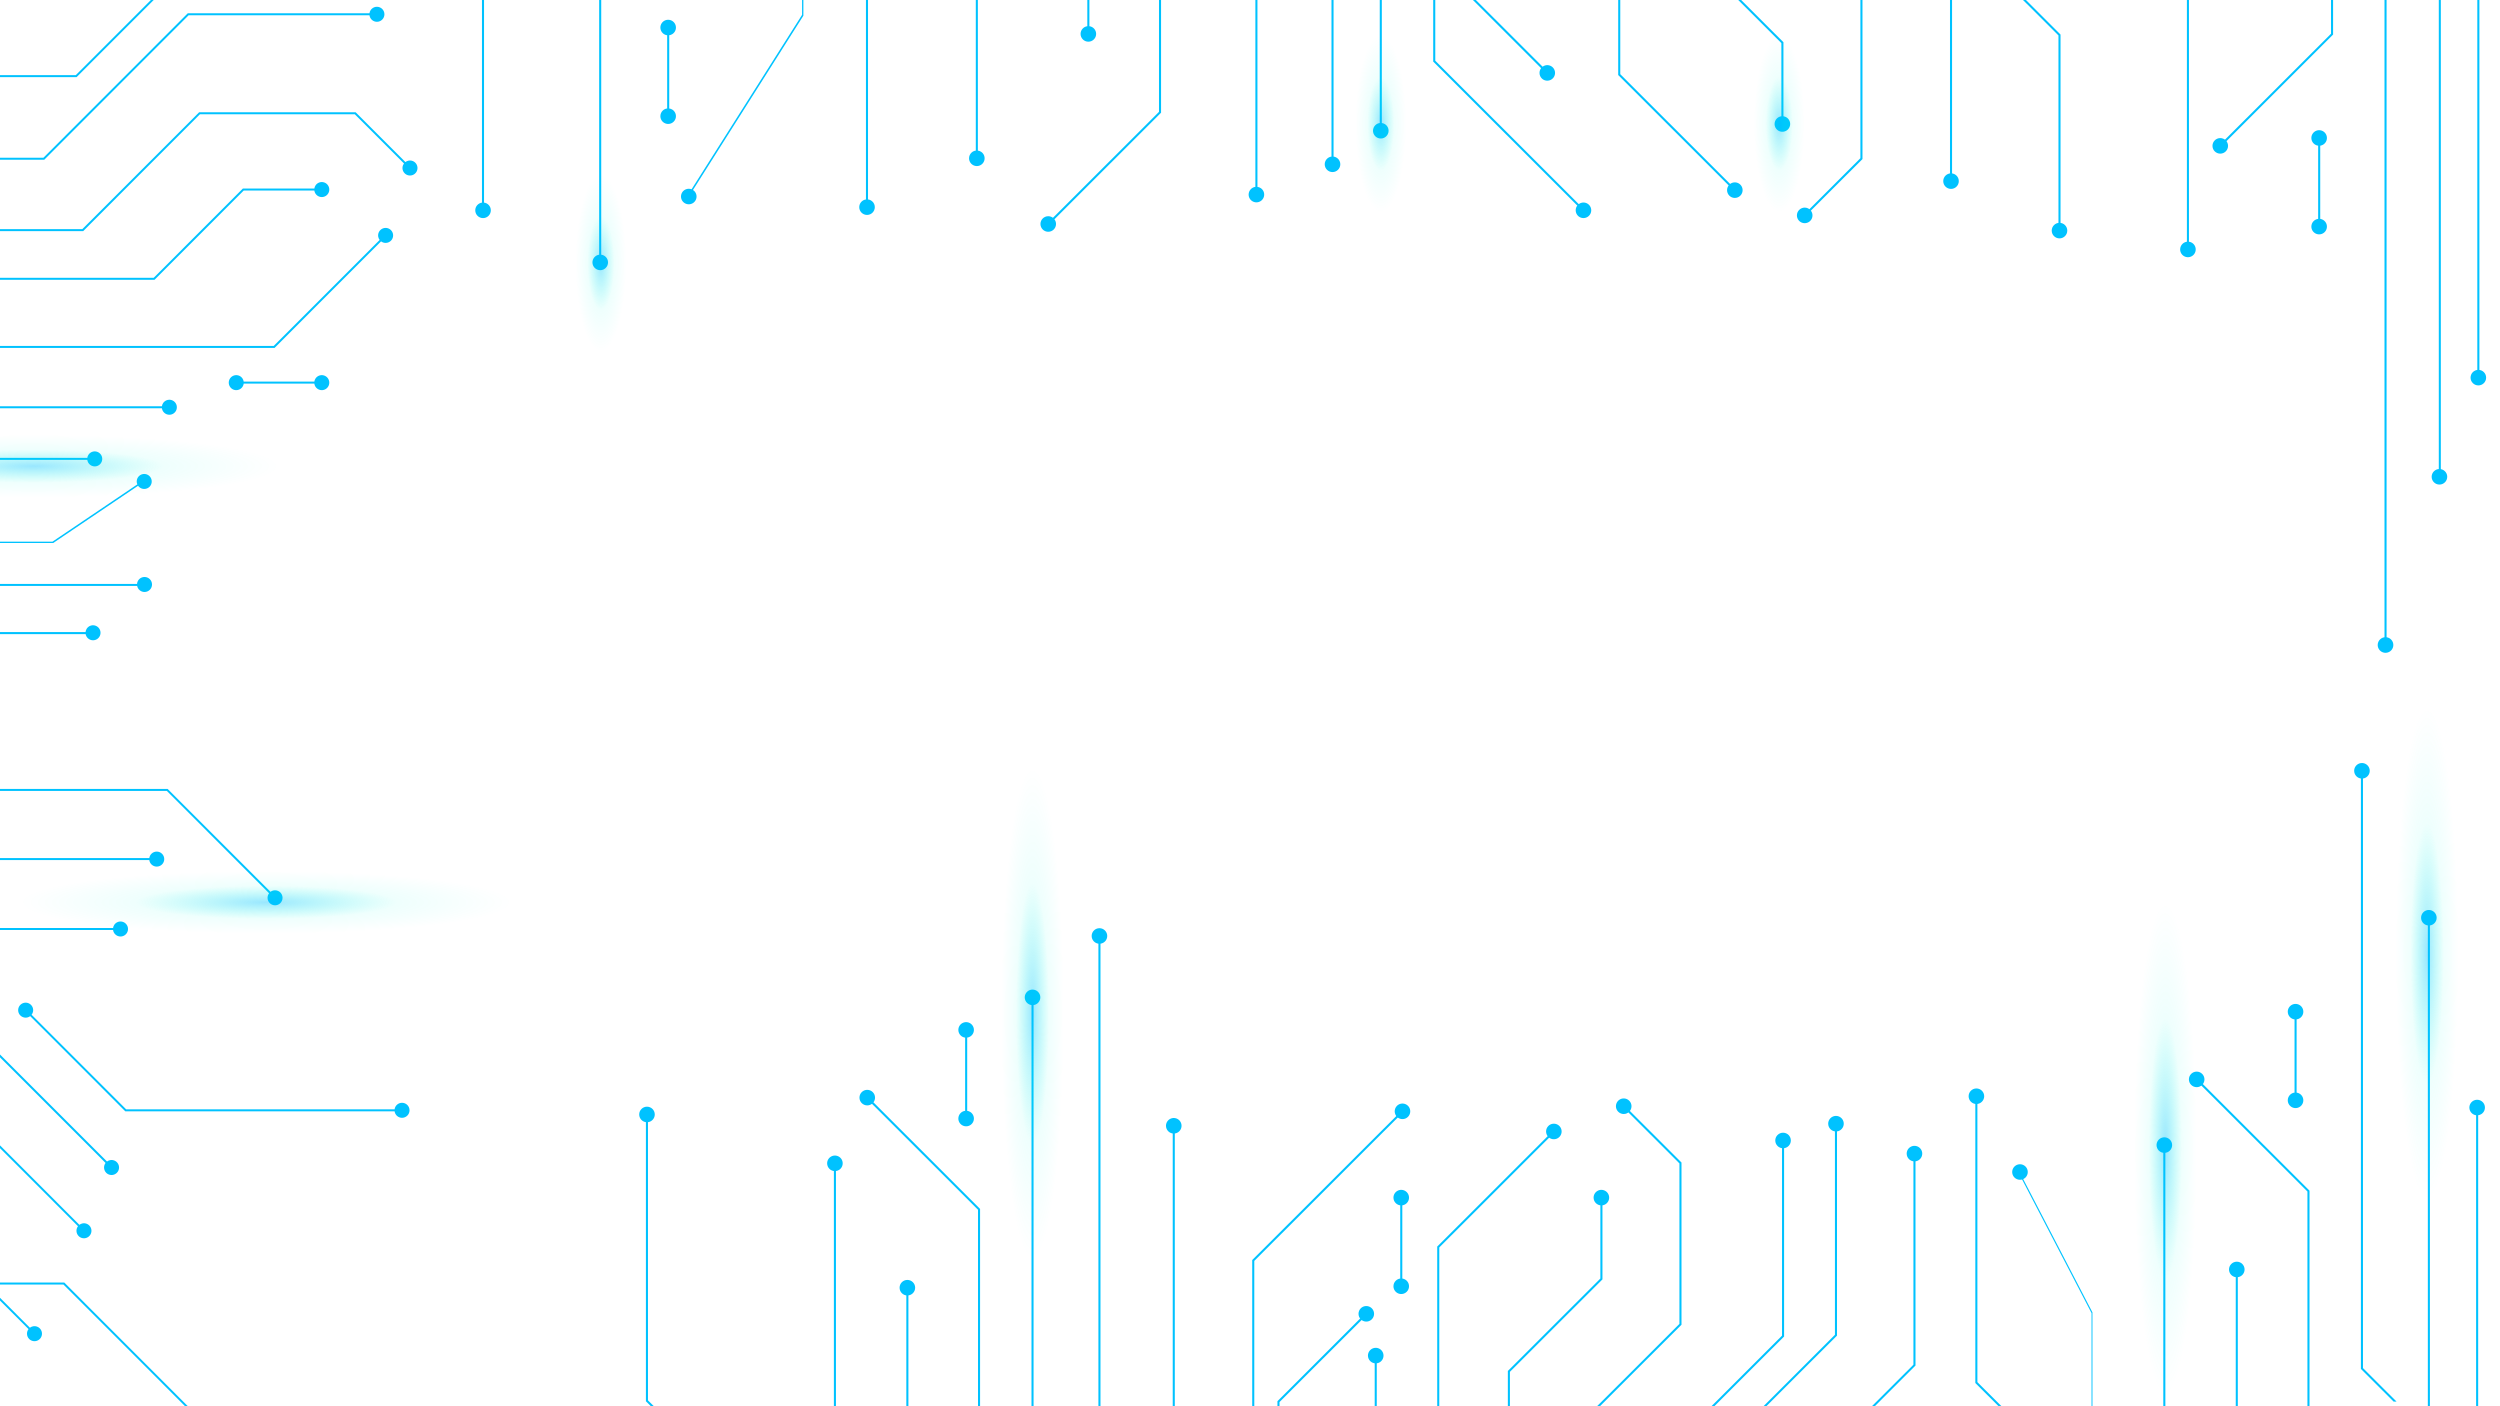 <svg width="1920" height="1080" viewBox="0 0 1920 1080" fill="none" xmlns="http://www.w3.org/2000/svg">
<g clip-path="url(#clip0)">
<g style="mix-blend-mode:color-dodge">
<g style="mix-blend-mode:color-dodge">
<g style="mix-blend-mode:color-dodge">
<path fill-rule="evenodd" clip-rule="evenodd" d="M745.239 124.886C744.582 123.903 744.232 122.748 744.232 121.567C744.232 119.982 744.861 118.463 745.982 117.342C746.914 116.411 748.122 115.819 749.414 115.646V-221.621L703.879 -267.125V-335H705.469V-267.761L751.004 -222.289V115.646C751.904 115.766 752.769 116.091 753.531 116.599C754.514 117.256 755.28 118.189 755.732 119.28C756.185 120.372 756.303 121.573 756.073 122.732C755.842 123.891 755.273 124.955 754.437 125.791C753.601 126.626 752.535 127.195 751.376 127.426C750.216 127.656 749.014 127.538 747.922 127.086C746.829 126.634 745.896 125.868 745.239 124.886Z" fill="#00C2FF"/>
</g>
</g>
</g>
<g style="mix-blend-mode:color-dodge">
<g style="mix-blend-mode:color-dodge">
<g style="mix-blend-mode:color-dodge">
<path fill-rule="evenodd" clip-rule="evenodd" d="M835.856 32.019C832.554 32.019 829.878 29.345 829.878 26.045C829.878 23.015 832.135 20.512 835.06 20.124V-232.108L769.016 -298.107V-335H770.606V-298.743L836.65 -232.775V20.124C839.576 20.512 841.834 23.015 841.834 26.045C841.834 29.345 839.157 32.019 835.856 32.019Z" fill="#00C2FF"/>
</g>
</g>
</g>
<g style="mix-blend-mode:color-dodge">
<g style="mix-blend-mode:color-dodge">
<path fill-rule="evenodd" clip-rule="evenodd" d="M1183.56 52.36C1182.77 53.399 1182.34 54.674 1182.34 55.993C1182.34 57.576 1182.96 59.095 1184.08 60.219C1184.91 61.054 1185.98 61.623 1187.14 61.853C1188.3 62.083 1189.5 61.964 1190.59 61.512C1191.68 61.059 1192.62 60.294 1193.27 59.311C1193.93 58.329 1194.28 57.174 1194.28 55.993C1194.28 54.812 1193.93 53.657 1193.27 52.675C1192.62 51.692 1191.68 50.927 1190.59 50.474C1189.5 50.022 1188.3 49.903 1187.14 50.133C1186.25 50.309 1185.42 50.682 1184.71 51.221L1121.66 -11.786V-285H1120.07V-11.118L1183.56 52.36Z" fill="#00C2FF"/>
</g>
</g>
<g style="mix-blend-mode:color-dodge">
<g style="mix-blend-mode:color-dodge">
<g style="mix-blend-mode:color-dodge">
<path fill-rule="evenodd" clip-rule="evenodd" d="M891.694 -205.161V86.547L809.805 168.411C810.569 169.415 811.022 170.667 811.022 172.025C811.022 175.325 808.346 177.999 805.044 177.999C801.743 177.999 799.066 175.325 799.066 172.025C799.066 168.726 801.743 166.051 805.044 166.051C806.404 166.051 807.658 166.505 808.662 167.269L890.104 85.912V-204.526L819.704 -274.847V-335H821.294V-275.514L891.694 -205.161Z" fill="#00C2FF"/>
</g>
</g>
</g>
<g style="mix-blend-mode:color-dodge">
<g style="mix-blend-mode:color-dodge">
<g style="mix-blend-mode:color-dodge">
<path fill-rule="evenodd" clip-rule="evenodd" d="M1085.03 -335L1061.24 -311.263V94.482C1062.14 94.603 1063.01 94.928 1063.77 95.436C1064.75 96.092 1065.52 97.025 1065.97 98.117C1066.42 99.209 1066.54 100.41 1066.31 101.569C1066.08 102.727 1065.51 103.792 1064.67 104.627C1063.84 105.463 1062.77 106.032 1061.61 106.262C1060.45 106.493 1059.25 106.375 1058.16 105.922C1057.07 105.47 1056.13 104.705 1055.48 103.722C1054.82 102.74 1054.47 101.585 1054.47 100.403C1054.47 98.819 1055.1 97.299 1056.22 96.179C1057.15 95.248 1058.36 94.656 1059.65 94.482V-311.898L1082.77 -335H1085.03Z" fill="#00C2FF"/>
</g>
</g>
</g>
<g style="mix-blend-mode:color-dodge">
<g style="mix-blend-mode:color-dodge">
<g style="mix-blend-mode:color-dodge">
<path d="M1499.18 -11.452L1384.2 -126.324V-257.974L1309.28 -332.839V-335H1307.69V-332.204L1382.61 -257.338V-125.656L1497.59 -10.784V139.392H1499.18V-11.452Z" fill="#00C2FF"/>
</g>
</g>
<g style="mix-blend-mode:color-dodge">
<g style="mix-blend-mode:color-dodge">
<path d="M1492.41 139.106C1492.41 142.406 1495.08 145.08 1498.39 145.08C1501.69 145.08 1504.36 142.406 1504.36 139.106C1504.36 135.807 1501.69 133.132 1498.39 133.132C1495.08 133.132 1492.41 135.807 1492.41 139.106Z" fill="#00C2FF"/>
</g>
</g>
</g>
<g style="mix-blend-mode:color-dodge">
<g style="mix-blend-mode:color-dodge">
<g style="mix-blend-mode:color-dodge">
<path d="M1333.11 145.651L1244.37 56.963V-208.275L1296.04 -259.912V-335H1294.45V-260.548L1242.78 -208.943V57.631L1332 146.795L1333.11 145.651Z" fill="#00C2FF"/>
</g>
</g>
<g style="mix-blend-mode:color-dodge">
<g style="mix-blend-mode:color-dodge">
<path d="M1328.12 150.259C1328.96 151.094 1330.02 151.662 1331.18 151.892C1332.34 152.122 1333.54 152.004 1334.64 151.552C1335.73 151.099 1336.66 150.333 1337.32 149.351C1337.97 148.369 1338.32 147.214 1338.32 146.033C1338.32 144.852 1337.97 143.697 1337.32 142.714C1336.66 141.732 1335.73 140.966 1334.64 140.514C1333.54 140.062 1332.34 139.943 1331.18 140.173C1330.02 140.403 1328.96 140.972 1328.12 141.807C1327.01 142.931 1326.38 144.45 1326.38 146.033C1326.38 147.616 1327.01 149.134 1328.12 150.259Z" fill="#00C2FF"/>
</g>
</g>
</g>
<g style="mix-blend-mode:color-dodge">
<g style="mix-blend-mode:color-dodge">
<g style="mix-blend-mode:color-dodge">
<path d="M1335.78 -94.674V-246.82H1337.37V-95.342L1430.38 -2.395V122.169L1386.37 166.147L1385.26 165.003L1428.79 121.501V-1.76L1335.78 -94.674Z" fill="#00C2FF"/>
</g>
</g>
<g style="mix-blend-mode:color-dodge">
<g style="mix-blend-mode:color-dodge">
<path d="M1381.8 161.19C1380.96 162.024 1380.38 163.088 1380.15 164.248C1379.92 165.408 1380.03 166.611 1380.48 167.705C1380.93 168.799 1381.7 169.734 1382.69 170.393C1383.67 171.051 1384.83 171.402 1386.01 171.402C1387.19 171.402 1388.35 171.051 1389.34 170.393C1390.32 169.734 1391.09 168.799 1391.54 167.705C1391.99 166.611 1392.1 165.408 1391.87 164.248C1391.64 163.088 1391.06 162.024 1390.22 161.19C1389.67 160.636 1389.01 160.196 1388.29 159.896C1387.57 159.595 1386.79 159.441 1386.01 159.441C1385.23 159.441 1384.45 159.595 1383.73 159.896C1383.01 160.196 1382.35 160.636 1381.8 161.19Z" fill="#00C2FF"/>
</g>
</g>
</g>
<g style="mix-blend-mode:color-dodge">
<g style="mix-blend-mode:color-dodge">
<g style="mix-blend-mode:color-dodge">
<path d="M1297.02 -37.889V-195.183H1298.61V-38.557L1369.68 32.432V95.508H1368.09V33.099L1297.02 -37.889Z" fill="#00C2FF"/>
</g>
</g>
<g style="mix-blend-mode:color-dodge">
<g style="mix-blend-mode:color-dodge">
<path d="M1362.88 95.226C1362.88 96.408 1363.23 97.563 1363.88 98.545C1364.54 99.527 1365.47 100.293 1366.57 100.745C1367.66 101.198 1368.86 101.316 1370.02 101.085C1371.18 100.855 1372.25 100.286 1373.08 99.45C1373.92 98.615 1374.49 97.55 1374.72 96.391C1374.95 95.233 1374.83 94.031 1374.38 92.94C1373.92 91.848 1373.16 90.915 1372.18 90.259C1371.19 89.603 1370.04 89.252 1368.85 89.252C1367.27 89.252 1365.75 89.882 1364.63 91.002C1363.51 92.122 1362.88 93.642 1362.88 95.226Z" fill="#00C2FF"/>
</g>
</g>
</g>
<g style="mix-blend-mode:color-dodge">
<g style="mix-blend-mode:color-dodge">
<path fill-rule="evenodd" clip-rule="evenodd" d="M1100.7 -254.577V47.3L1211.35 157.873C1210.56 158.913 1210.13 160.187 1210.13 161.506C1210.13 163.089 1210.75 164.608 1211.87 165.732C1212.7 166.567 1213.77 167.136 1214.93 167.366C1216.09 167.596 1217.29 167.477 1218.38 167.025C1219.47 166.573 1220.41 165.807 1221.06 164.825C1221.72 163.842 1222.07 162.688 1222.07 161.506C1222.07 160.325 1221.72 159.17 1221.06 158.188C1220.41 157.206 1219.47 156.44 1218.38 155.988C1217.29 155.535 1216.09 155.417 1214.93 155.647C1214.04 155.824 1213.2 156.202 1212.48 156.747L1102.29 46.633V-254.577H1100.7Z" fill="#00C2FF"/>
</g>
</g>
<g style="mix-blend-mode:color-dodge">
<g style="mix-blend-mode:color-dodge">
<g style="mix-blend-mode:color-dodge">
<path fill-rule="evenodd" clip-rule="evenodd" d="M1047 -335L1024.17 -312.184V120.251C1027.09 120.64 1029.35 123.143 1029.35 126.172C1029.35 129.472 1026.67 132.146 1023.37 132.146C1020.07 132.146 1017.39 129.472 1017.39 126.172C1017.39 123.142 1019.65 120.639 1022.58 120.251V-312.852L1044.74 -335H1047Z" fill="#00C2FF"/>
</g>
</g>
</g>
<g style="mix-blend-mode:color-dodge">
<g style="mix-blend-mode:color-dodge">
<g style="mix-blend-mode:color-dodge">
<path fill-rule="evenodd" clip-rule="evenodd" d="M991.476 -335L965.719 -309.293V143.513C966.619 143.633 967.484 143.958 968.245 144.466C969.228 145.123 969.994 146.056 970.446 147.147C970.899 148.239 971.017 149.44 970.786 150.599C970.556 151.758 969.986 152.822 969.15 153.658C968.314 154.493 967.249 155.062 966.09 155.293C964.93 155.523 963.728 155.405 962.636 154.953C961.543 154.501 960.61 153.735 959.953 152.752C959.296 151.77 958.945 150.615 958.945 149.433C958.945 147.849 959.575 146.33 960.696 145.209C961.628 144.278 962.837 143.685 964.129 143.512V-309.928L989.218 -335H991.476Z" fill="#00C2FF"/>
</g>
</g>
</g>
<g style="mix-blend-mode:color-dodge">
<g style="mix-blend-mode:color-dodge">
<g style="mix-blend-mode:color-dodge">
<path fill-rule="evenodd" clip-rule="evenodd" d="M666.64 153.166C669.58 153.541 671.853 156.051 671.853 159.092C671.853 162.391 669.177 165.066 665.876 165.066C662.574 165.066 659.898 162.391 659.898 159.092C659.898 156.072 662.139 153.576 665.05 153.174V-61.148L745.244 -141.257L746.357 -140.145L666.64 -60.481V153.166Z" fill="#00C2FF"/>
</g>
</g>
</g>
<path d="M1080 95C1080 57.445 1071.27 27 1060.5 27C1049.73 27 1041 57.445 1041 95C1041 132.555 1049.73 163 1060.5 163C1071.27 163 1080 132.555 1080 95Z" fill="url(#paint0_radial)" fill-opacity="0.4"/>
<path d="M1386 95C1386 57.445 1377.27 27 1366.5 27C1355.73 27 1347 57.445 1347 95C1347 132.555 1355.73 163 1366.5 163C1377.27 163 1386 132.555 1386 95Z" fill="url(#paint1_radial)" fill-opacity="0.4"/>
<g style="mix-blend-mode:color-dodge">
<g style="mix-blend-mode:color-dodge">
<path fill-rule="evenodd" clip-rule="evenodd" d="M-168 808.967H-70.619L60.971 940.653C61.669 940.118 62.483 939.749 63.352 939.576C64.47 939.354 65.629 939.469 66.682 939.905C67.735 940.342 68.635 941.081 69.268 942.029C69.901 942.978 70.239 944.093 70.239 945.233C70.239 946.374 69.901 947.488 69.268 948.437C68.635 949.385 67.735 950.124 66.682 950.561C65.629 950.997 64.47 951.112 63.352 950.89C62.234 950.668 61.207 950.119 60.4 949.313C59.326 948.227 58.723 946.761 58.723 945.233C58.723 943.961 59.141 942.732 59.901 941.729L-71.263 810.501H-168V808.967Z" fill="#00C2FF"/>
</g>
</g>
<g style="mix-blend-mode:color-dodge">
<g style="mix-blend-mode:color-dodge">
<path fill-rule="evenodd" clip-rule="evenodd" d="M-206 888H-108.619L22.972 1019.69C23.67 1019.15 24.483 1018.78 25.352 1018.61C26.47 1018.39 27.629 1018.5 28.681 1018.94C29.735 1019.38 30.634 1020.11 31.268 1021.06C31.901 1022.01 32.239 1023.13 32.239 1024.27C32.239 1025.41 31.901 1026.52 31.268 1027.47C30.634 1028.42 29.735 1029.16 28.681 1029.59C27.629 1030.03 26.47 1030.15 25.352 1029.92C24.234 1029.7 23.207 1029.15 22.4 1028.35C21.326 1027.26 20.723 1025.79 20.723 1024.27C20.723 1023 21.141 1021.76 21.902 1020.76L-109.263 889.534H-206V888Z" fill="#00C2FF"/>
</g>
</g>
<g style="mix-blend-mode:color-dodge">
<g style="mix-blend-mode:color-dodge">
<g style="mix-blend-mode:color-dodge">
<path d="M144.87 -29L58.19 57.723H-115.017L-168 110.733V112.911L-114.373 59.257H58.803L145.484 -27.466H302.195V-29H144.87Z" fill="#00C2FF"/>
</g>
</g>
</g>
<g style="mix-blend-mode:color-dodge">
<g style="mix-blend-mode:color-dodge">
<g style="mix-blend-mode:color-dodge">
<path fill-rule="evenodd" clip-rule="evenodd" d="M95.748 718.265C94.8 718.899 93.686 719.237 92.546 719.237C91.017 719.237 89.551 718.629 88.47 717.548C87.571 716.649 86.999 715.483 86.832 714.237H-238.6L-282.507 758.166H-348V756.632H-283.12L-239.243 712.703H86.832C86.949 711.834 87.262 711 87.753 710.266C88.386 709.317 89.286 708.578 90.34 708.142C91.393 707.705 92.552 707.591 93.67 707.813C94.788 708.036 95.816 708.585 96.622 709.392C97.428 710.198 97.977 711.226 98.199 712.345C98.422 713.463 98.308 714.623 97.871 715.677C97.435 716.731 96.696 717.631 95.748 718.265Z" fill="#00C2FF"/>
</g>
</g>
</g>
<g style="mix-blend-mode:color-dodge">
<g style="mix-blend-mode:color-dodge">
<g style="mix-blend-mode:color-dodge">
<path fill-rule="evenodd" clip-rule="evenodd" d="M-135.407 245.496L-68.933 312.003H124.348C124.465 311.135 124.778 310.3 125.268 309.566C125.902 308.618 126.802 307.878 127.855 307.442C128.909 307.005 130.068 306.891 131.186 307.114C132.304 307.336 133.331 307.886 134.137 308.692C134.943 309.499 135.492 310.526 135.715 311.645C135.937 312.764 135.823 313.923 135.387 314.977C134.951 316.031 134.212 316.932 133.264 317.565C132.316 318.199 131.201 318.537 130.061 318.537C128.532 318.537 127.066 317.93 125.985 316.848C125.086 315.949 124.515 314.783 124.348 313.537H-69.546L-136.02 247.03H-168V245.496H-135.407Z" fill="#00C2FF"/>
</g>
</g>
</g>
<g style="mix-blend-mode:color-dodge">
<g style="mix-blend-mode:color-dodge">
<g style="mix-blend-mode:color-dodge">
<path fill-rule="evenodd" clip-rule="evenodd" d="M126.142 659.786C126.142 662.971 123.561 665.553 120.378 665.553C117.454 665.553 115.039 663.375 114.664 660.553H-128.718L-192.402 724.268H-228V722.734H-193.015L-129.362 659.019H114.664C115.039 656.196 117.454 654.019 120.378 654.019C123.561 654.019 126.142 656.601 126.142 659.786Z" fill="#00C2FF"/>
</g>
</g>
</g>
<g style="mix-blend-mode:color-dodge">
<g style="mix-blend-mode:color-dodge">
<g style="mix-blend-mode:color-dodge">
<path fill-rule="evenodd" clip-rule="evenodd" d="M-152.717 605.917H128.756L207.748 684.919C208.716 684.182 209.924 683.744 211.235 683.744C214.419 683.744 217 686.326 217 689.511C217 692.696 214.419 695.278 211.235 695.278C208.052 695.278 205.471 692.696 205.471 689.511C205.471 688.2 205.908 686.99 206.645 686.021L128.143 607.451H-152.104L-219.958 675.369H-278V673.835H-220.602L-152.717 605.917Z" fill="#00C2FF"/>
</g>
</g>
</g>
<g style="mix-blend-mode:color-dodge">
<g style="mix-blend-mode:color-dodge">
<g style="mix-blend-mode:color-dodge">
<path fill-rule="evenodd" clip-rule="evenodd" d="M181.448 299.64C180.308 299.64 179.193 299.302 178.245 298.668C177.298 298.035 176.559 297.134 176.122 296.08C175.686 295.026 175.572 293.867 175.794 292.748C176.017 291.629 176.566 290.602 177.372 289.795C178.178 288.989 179.205 288.439 180.323 288.217C181.442 287.994 182.601 288.108 183.654 288.545C184.707 288.981 185.607 289.721 186.241 290.669C186.726 291.395 187.037 292.218 187.157 293.076H241.415C241.534 292.218 241.846 291.395 242.331 290.669C242.964 289.721 243.865 288.981 244.918 288.545C245.971 288.108 247.13 287.994 248.248 288.217C249.366 288.439 250.394 288.989 251.2 289.795C252.006 290.602 252.555 291.629 252.777 292.748C253 293.867 252.886 295.026 252.449 296.08C252.013 297.134 251.274 298.035 250.326 298.668C249.378 299.302 248.264 299.64 247.124 299.64C245.595 299.64 244.129 299.033 243.048 297.951C242.142 297.045 241.568 295.867 241.407 294.609H187.165C187.003 295.867 186.43 297.045 185.524 297.951C184.443 299.033 182.977 299.64 181.448 299.64Z" fill="#00C2FF"/>
</g>
</g>
</g>
<g style="mix-blend-mode:color-dodge">
<g style="mix-blend-mode:color-dodge">
<g style="mix-blend-mode:color-dodge">
<path fill-rule="evenodd" clip-rule="evenodd" d="M-168 325.255L-141.631 351.637H67.048C67.167 350.78 67.479 349.957 67.964 349.231C68.597 348.282 69.497 347.543 70.551 347.107C71.604 346.67 72.763 346.556 73.881 346.779C74.999 347.001 76.026 347.55 76.833 348.357C77.639 349.163 78.188 350.191 78.41 351.31C78.633 352.429 78.519 353.588 78.082 354.642C77.646 355.696 76.907 356.597 75.959 357.23C75.011 357.864 73.897 358.202 72.757 358.202C71.228 358.202 69.762 357.595 68.68 356.513C67.774 355.607 67.201 354.429 67.039 353.171H-142.275L-168 327.433V325.255Z" fill="#00C2FF"/>
</g>
</g>
</g>
<g style="mix-blend-mode:color-dodge">
<g style="mix-blend-mode:color-dodge">
<g style="mix-blend-mode:color-dodge">
<path fill-rule="evenodd" clip-rule="evenodd" d="M295.236 10.972C295.236 14.157 292.655 16.739 289.471 16.739C286.548 16.739 284.132 14.562 283.758 11.739H144.84L33.998 122.666H-93.063L-165.302 194.94H-168V193.407H-165.915L-93.676 121.132H33.354L144.196 10.205H283.758C284.132 7.383 286.548 5.205 289.471 5.205C292.655 5.205 295.236 7.787 295.236 10.972Z" fill="#00C2FF"/>
</g>
</g>
</g>
<g style="mix-blend-mode:color-dodge">
<g style="mix-blend-mode:color-dodge">
<g style="mix-blend-mode:color-dodge">
<path fill-rule="evenodd" clip-rule="evenodd" d="M301.809 181.925C301.587 183.044 301.039 184.072 300.233 184.878C299.148 185.954 297.682 186.557 296.155 186.557C294.883 186.557 293.653 186.138 292.651 185.377L210.854 267.215H-46.366L-96.16 217.365H-168V215.831H-95.547L-45.722 265.681H210.21L291.563 184.288C291.036 183.594 290.672 182.787 290.501 181.925C290.279 180.807 290.394 179.648 290.83 178.594C291.266 177.541 292.005 176.64 292.953 176.007C293.901 175.373 295.015 175.035 296.155 175.035C297.295 175.035 298.409 175.373 299.357 176.007C300.305 176.64 301.044 177.541 301.48 178.594C301.916 179.648 302.031 180.807 301.809 181.925Z" fill="#00C2FF"/>
</g>
</g>
</g>
<g style="mix-blend-mode:color-dodge">
<g style="mix-blend-mode:color-dodge">
<g style="mix-blend-mode:color-dodge">
<path fill-rule="evenodd" clip-rule="evenodd" d="M-76.894 175.951C-77.01 175.083 -77.323 174.249 -77.814 173.514C-78.447 172.566 -79.347 171.827 -80.401 171.39C-81.454 170.954 -82.613 170.839 -83.731 171.062C-84.85 171.285 -85.877 171.834 -86.683 172.64C-87.489 173.447 -88.038 174.475 -88.26 175.593C-88.483 176.712 -88.369 177.872 -87.932 178.925C-87.496 179.979 -86.757 180.88 -85.809 181.514C-84.861 182.147 -83.747 182.486 -82.607 182.486C-81.078 182.486 -79.612 181.878 -78.531 180.796C-77.632 179.897 -77.061 178.732 -76.894 177.485H63.893L153.548 87.756H272.484L310.263 125.554C309.965 125.945 309.718 126.374 309.529 126.831C309.239 127.528 309.09 128.276 309.09 129.031C309.09 129.787 309.239 130.535 309.529 131.232C309.818 131.93 310.243 132.563 310.778 133.096C311.582 133.906 312.609 134.459 313.728 134.685C314.848 134.911 316.009 134.799 317.064 134.363C318.12 133.928 319.022 133.189 319.657 132.239C320.292 131.29 320.631 130.174 320.631 129.031C320.631 127.889 320.292 126.773 319.657 125.823C319.022 124.874 318.12 124.135 317.064 123.7C316.009 123.264 314.848 123.152 313.728 123.378C312.86 123.553 312.046 123.925 311.349 124.462L273.128 86.222H152.935L63.249 175.951H-76.894Z" fill="#00C2FF"/>
</g>
</g>
</g>
<g style="mix-blend-mode:color-dodge">
<g style="mix-blend-mode:color-dodge">
<g style="mix-blend-mode:color-dodge">
<path fill-rule="evenodd" clip-rule="evenodd" d="M250.334 150.377C249.386 151.011 248.272 151.349 247.132 151.349C245.603 151.349 244.137 150.741 243.056 149.66C242.149 148.753 241.576 147.576 241.414 146.318H187.183L118.685 214.881H-27.096C-27.471 217.703 -29.886 219.881 -32.81 219.881C-35.993 219.881 -38.574 217.299 -38.574 214.113C-38.574 210.928 -35.993 208.346 -32.81 208.346C-29.886 208.346 -27.471 210.524 -27.096 213.347H118.041L186.539 144.784H241.423C241.542 143.927 241.854 143.103 242.339 142.378C242.972 141.429 243.872 140.69 244.926 140.253C245.979 139.817 247.138 139.703 248.256 139.925C249.374 140.148 250.401 140.697 251.208 141.504C252.014 142.31 252.563 143.338 252.785 144.457C253.008 145.575 252.893 146.735 252.457 147.789C252.021 148.843 251.282 149.743 250.334 150.377Z" fill="#00C2FF"/>
</g>
</g>
</g>
<g style="mix-blend-mode:color-dodge">
<g style="mix-blend-mode:color-dodge">
<g style="mix-blend-mode:color-dodge">
<path fill-rule="evenodd" clip-rule="evenodd" d="M114.842 373.843C115.648 373.037 116.196 372.009 116.418 370.89C116.64 369.772 116.526 368.612 116.089 367.559C115.653 366.505 114.914 365.605 113.966 364.972C113.018 364.338 111.904 364 110.764 364C109.625 364 108.51 364.338 107.562 364.972C106.615 365.605 105.876 366.505 105.439 367.559C105.003 368.612 104.888 369.772 105.11 370.89C105.187 371.279 105.304 371.656 105.457 372.018L40.262 416.015H-250V417H40.905L106.032 373.061C106.226 373.339 106.445 373.601 106.686 373.843C107.772 374.919 109.237 375.522 110.764 375.522C112.292 375.522 113.757 374.919 114.842 373.843ZM-253.294 448.307C-252.346 448.941 -251.231 449.279 -250.091 449.279C-248.562 449.279 -247.096 448.672 -246.015 447.59C-244.934 446.508 -244.327 445.041 -244.327 443.512C-244.327 442.371 -244.665 441.256 -245.298 440.308C-245.932 439.359 -246.832 438.62 -247.885 438.184C-248.938 437.747 -250.097 437.633 -251.216 437.855C-252.334 438.078 -253.361 438.627 -254.167 439.434C-254.973 440.24 -255.522 441.268 -255.745 442.387C-255.967 443.505 -255.853 444.665 -255.417 445.719C-254.98 446.773 -254.242 447.673 -253.294 448.307Z" fill="#00C2FF"/>
</g>
</g>
</g>
<g style="mix-blend-mode:color-dodge">
<g style="mix-blend-mode:color-dodge">
<g style="mix-blend-mode:color-dodge">
<path fill-rule="evenodd" clip-rule="evenodd" d="M-168 426L-154.305 448.438H105.244C105.472 445.461 107.958 443.118 110.991 443.118C114.175 443.118 116.755 445.7 116.755 448.885C116.755 452.07 114.175 454.652 110.991 454.652C108.189 454.652 105.853 452.652 105.334 450H-154.706L-168 428.219V426Z" fill="#00C2FF"/>
</g>
</g>
</g>
<g style="mix-blend-mode:color-dodge">
<g style="mix-blend-mode:color-dodge">
<g style="mix-blend-mode:color-dodge">
<path fill-rule="evenodd" clip-rule="evenodd" d="M-208 460L-193.362 485.43H65.697C65.787 484.481 66.111 483.566 66.643 482.769C67.277 481.82 68.177 481.081 69.23 480.645C70.284 480.208 71.443 480.094 72.561 480.316C73.679 480.539 74.706 481.088 75.512 481.895C76.318 482.701 76.867 483.729 77.09 484.848C77.312 485.966 77.198 487.126 76.762 488.18C76.326 489.234 75.587 490.134 74.639 490.768C73.691 491.402 72.576 491.74 71.436 491.74C69.907 491.74 68.441 491.132 67.36 490.051C66.524 489.215 65.972 488.148 65.764 487H-193.724L-208 462.229V460Z" fill="#00C2FF"/>
</g>
</g>
</g>
<g style="mix-blend-mode:color-dodge">
<g style="mix-blend-mode:color-dodge">
<path fill-rule="evenodd" clip-rule="evenodd" d="M-168 776.572H-33.273L82.176 892.048C82.87 891.52 83.678 891.155 84.539 890.984C85.657 890.762 86.816 890.876 87.869 891.313C88.922 891.75 89.822 892.489 90.455 893.437C91.088 894.386 91.426 895.5 91.426 896.641C91.426 897.781 91.088 898.896 90.455 899.844C89.822 900.793 88.922 901.532 87.869 901.968C86.816 902.405 85.657 902.52 84.539 902.298C83.421 902.076 82.394 901.527 81.588 900.721C80.513 899.635 79.91 898.169 79.91 896.641C79.91 895.376 80.323 894.154 81.075 893.155L-33.917 778.106H-168V776.572Z" fill="#00C2FF"/>
</g>
</g>
<g style="mix-blend-mode:color-dodge">
<g style="mix-blend-mode:color-dodge">
<g style="mix-blend-mode:color-dodge">
<path fill-rule="evenodd" clip-rule="evenodd" d="M15.632 779.885C14.826 779.078 14.278 778.051 14.056 776.932C13.834 775.814 13.948 774.654 14.385 773.601C14.821 772.547 15.56 771.647 16.508 771.014C17.456 770.38 18.57 770.042 19.71 770.042C20.849 770.042 21.964 770.38 22.912 771.014C23.859 771.647 24.598 772.547 25.035 773.601C25.471 774.654 25.586 775.814 25.364 776.932C25.19 777.807 24.816 778.627 24.276 779.329L96.887 851.976H303.039C303.4 849.138 305.822 846.945 308.757 846.945C311.94 846.945 314.521 849.527 314.521 852.712C314.521 855.897 311.94 858.479 308.757 858.479C305.843 858.479 303.435 856.317 303.047 853.509H96.243L23.196 780.397C22.197 781.15 20.974 781.564 19.71 781.564C18.182 781.564 16.717 780.961 15.632 779.885Z" fill="#00C2FF"/>
</g>
</g>
</g>
<path d="M25.5 382C130.158 382 215 371.255 215 358C215 344.745 130.158 334 25.5 334C-79.158 334 -164 344.745 -164 358C-164 371.255 -79.158 382 25.5 382Z" fill="url(#paint2_radial)" fill-opacity="0.4"/>
<path d="M204.5 717C309.158 717 394 706.255 394 693C394 679.745 309.158 669 204.5 669C99.842 669 15 679.745 15 693C15 706.255 99.842 717 204.5 717Z" fill="url(#paint3_radial)" fill-opacity="0.4"/>
<g style="mix-blend-mode:color-dodge">
<g style="mix-blend-mode:color-dodge">
<path d="M1904.17 -148.332L1927 -171.147H1924.74L1902.58 -148.999V290.343H1904.17V-148.332Z" fill="#00C2FF"/>
</g>
</g>
<g style="mix-blend-mode:color-dodge">
<g style="mix-blend-mode:color-dodge">
<path d="M1897.39 290.025C1897.39 293.325 1900.07 295.999 1903.37 295.999C1906.67 295.999 1909.35 293.325 1909.35 290.025C1909.35 286.726 1906.67 284.051 1903.37 284.051C1900.07 284.051 1897.39 286.726 1897.39 290.025Z" fill="#00C2FF"/>
</g>
</g>
<g style="mix-blend-mode:color-dodge">
<g style="mix-blend-mode:color-dodge">
<g style="mix-blend-mode:color-dodge">
<path d="M1681.12 -152.289L1635.59 -197.761V-265H1634V-197.125L1679.54 -151.621V191.851H1681.12V-152.289Z" fill="#00C2FF"/>
</g>
</g>
<g style="mix-blend-mode:color-dodge">
<g style="mix-blend-mode:color-dodge">
<path d="M1674.35 191.567C1674.35 192.748 1674.7 193.903 1675.36 194.886C1676.02 195.868 1676.95 196.634 1678.04 197.086C1679.14 197.538 1680.34 197.656 1681.5 197.426C1682.66 197.195 1683.72 196.626 1684.56 195.791C1685.39 194.955 1685.96 193.891 1686.19 192.732C1686.42 191.573 1686.31 190.372 1685.85 189.28C1685.4 188.189 1684.63 187.256 1683.65 186.599C1682.67 185.943 1681.51 185.593 1680.33 185.593C1678.75 185.593 1677.22 186.222 1676.1 187.342C1674.98 188.463 1674.35 189.982 1674.35 191.567Z" fill="#00C2FF"/>
</g>
</g>
</g>
<g style="mix-blend-mode:color-dodge">
<g style="mix-blend-mode:color-dodge">
<g style="mix-blend-mode:color-dodge">
<path d="M1791.81 26.547V-265.161L1721.41 -335.514V-395H1719.82V-334.847L1790.22 -264.526V25.912L1704.37 111.676L1705.51 112.82L1791.81 26.547Z" fill="#00C2FF"/>
</g>
</g>
<g style="mix-blend-mode:color-dodge">
<g style="mix-blend-mode:color-dodge">
<path d="M1699.18 112.025C1699.18 115.325 1701.86 117.999 1705.16 117.999C1708.46 117.999 1711.14 115.325 1711.14 112.025C1711.14 108.726 1708.46 106.051 1705.16 106.051C1701.86 106.051 1699.18 108.726 1699.18 112.025Z" fill="#00C2FF"/>
</g>
</g>
</g>
<g style="mix-blend-mode:color-dodge">
<g style="mix-blend-mode:color-dodge">
<g style="mix-blend-mode:color-dodge">
<path d="M1781.93 174.31V105.641H1780.34V174.31H1781.93Z" fill="#00C2FF"/>
</g>
</g>
<g style="mix-blend-mode:color-dodge">
<g style="mix-blend-mode:color-dodge">
<path d="M1775.12 105.96C1775.12 104.779 1775.47 103.624 1776.13 102.641C1776.79 101.659 1777.72 100.893 1778.81 100.441C1779.9 99.989 1781.11 99.87 1782.27 100.101C1783.43 100.331 1784.49 100.9 1785.33 101.736C1786.16 102.571 1786.73 103.636 1786.96 104.795C1787.19 105.953 1787.08 107.155 1786.62 108.246C1786.17 109.338 1785.4 110.271 1784.42 110.927C1783.44 111.584 1782.28 111.934 1781.1 111.934C1779.51 111.934 1777.99 111.305 1776.87 110.184C1775.75 109.064 1775.12 107.544 1775.12 105.96Z" fill="#00C2FF"/>
</g>
</g>
<g style="mix-blend-mode:color-dodge">
<g style="mix-blend-mode:color-dodge">
<path d="M1775.12 174.025C1775.12 175.207 1775.47 176.362 1776.13 177.344C1776.79 178.327 1777.72 179.092 1778.81 179.545C1779.9 179.997 1781.11 180.115 1782.27 179.884C1783.43 179.654 1784.49 179.085 1785.33 178.25C1786.16 177.414 1786.73 176.35 1786.96 175.191C1787.19 174.032 1787.08 172.831 1786.62 171.739C1786.17 170.647 1785.4 169.714 1784.42 169.058C1783.44 168.402 1782.28 168.051 1781.1 168.051C1779.51 168.051 1777.99 168.681 1776.87 169.801C1775.75 170.921 1775.12 172.441 1775.12 174.025Z" fill="#00C2FF"/>
</g>
</g>
</g>
<g style="mix-blend-mode:color-dodge">
<g style="mix-blend-mode:color-dodge">
<g style="mix-blend-mode:color-dodge">
<path d="M1874.56 -112.132L1897 -137H1894.78L1873 -112.86V366H1874.56V-112.132Z" fill="#00C2FF"/>
</g>
</g>
<g style="mix-blend-mode:color-dodge">
<g style="mix-blend-mode:color-dodge">
<path d="M1867.51 366.172C1867.51 369.472 1870.19 372.146 1873.49 372.146C1876.79 372.146 1879.47 369.472 1879.47 366.172C1879.47 362.873 1876.79 360.198 1873.49 360.198C1870.19 360.198 1867.51 362.873 1867.51 366.172Z" fill="#00C2FF"/>
</g>
</g>
</g>
<g style="mix-blend-mode:color-dodge">
<g style="mix-blend-mode:color-dodge">
<g style="mix-blend-mode:color-dodge">
<path d="M1832.89 -103.346L1858.65 -137H1856.39L1831.3 -104.178V497.552H1832.89V-103.346Z" fill="#00C2FF"/>
</g>
</g>
<g style="mix-blend-mode:color-dodge">
<g style="mix-blend-mode:color-dodge">
<path d="M1826.07 495.358C1826.07 496.545 1826.43 497.705 1827.09 498.691C1827.74 499.678 1828.68 500.447 1829.78 500.901C1830.87 501.355 1832.08 501.474 1833.24 501.243C1834.41 501.011 1835.48 500.44 1836.32 499.601C1837.16 498.761 1837.73 497.692 1837.96 496.528C1838.19 495.365 1838.07 494.158 1837.62 493.062C1837.16 491.965 1836.39 491.028 1835.41 490.369C1834.42 489.71 1833.26 489.358 1832.07 489.358C1830.48 489.358 1828.96 489.99 1827.83 491.115C1826.71 492.241 1826.07 493.767 1826.07 495.358Z" fill="#00C2FF"/>
</g>
</g>
</g>
<g style="mix-blend-mode:color-dodge">
<g style="mix-blend-mode:color-dodge">
<g style="mix-blend-mode:color-dodge">
<path d="M1471.1 1048.74L1381.2 1138.57V1318.07L1326.26 1372.98H1324L1379.61 1317.41V1137.93L1469.51 1048.1V885.69H1471.1V1048.74Z" fill="#00C2FF"/>
</g>
</g>
<g style="mix-blend-mode:color-dodge">
<g style="mix-blend-mode:color-dodge">
<path d="M1464.33 885.974C1464.33 884.792 1464.68 883.637 1465.33 882.655C1465.99 881.673 1466.92 880.907 1468.02 880.455C1469.11 880.003 1470.31 879.884 1471.47 880.115C1472.63 880.345 1473.69 880.914 1474.53 881.75C1475.37 882.585 1475.94 883.65 1476.17 884.809C1476.4 885.967 1476.28 887.169 1475.83 888.26C1475.37 889.352 1474.61 890.285 1473.62 890.941C1472.64 891.598 1471.49 891.948 1470.3 891.948C1468.72 891.948 1467.2 891.319 1466.08 890.198C1464.96 889.078 1464.33 887.558 1464.33 885.974Z" fill="#00C2FF"/>
</g>
</g>
<g style="mix-blend-mode:color-dodge">
<g style="mix-blend-mode:color-dodge">
<g style="mix-blend-mode:color-dodge">
<path d="M1410.82 1025.75L1320.93 1115.58V1295.09L1265.98 1350H1263.72L1319.34 1294.42V1114.95L1409.23 1025.12V862.706H1410.82V1025.75Z" fill="#00C2FF"/>
</g>
</g>
<g style="mix-blend-mode:color-dodge">
<g style="mix-blend-mode:color-dodge">
<path d="M1404.05 862.991C1404.05 861.809 1404.4 860.654 1405.06 859.672C1405.71 858.689 1406.65 857.924 1407.74 857.471C1408.83 857.019 1410.03 856.901 1411.19 857.131C1412.35 857.362 1413.42 857.931 1414.25 858.766C1415.09 859.602 1415.66 860.666 1415.89 861.825C1416.12 862.984 1416 864.185 1415.55 865.277C1415.1 866.368 1414.33 867.301 1413.35 867.958C1412.36 868.614 1411.21 868.965 1410.03 868.965C1408.44 868.965 1406.92 868.335 1405.8 867.215C1404.68 866.095 1404.05 864.575 1404.05 862.991Z" fill="#00C2FF"/>
</g>
</g>
</g>
<g style="mix-blend-mode:color-dodge">
<g style="mix-blend-mode:color-dodge">
<path fill-rule="evenodd" clip-rule="evenodd" d="M636.246 890.114C635.589 891.096 635.238 892.251 635.238 893.433C635.238 895.017 635.868 896.537 636.989 897.657C637.921 898.588 639.13 899.181 640.422 899.354V1236.62L594.887 1282.12V1350H596.477V1282.76L642.012 1237.29V899.354C642.912 899.233 643.776 898.908 644.537 898.4C645.521 897.743 646.287 896.81 646.739 895.719C647.192 894.627 647.31 893.426 647.079 892.267C646.849 891.108 646.279 890.044 645.443 889.209C644.607 888.373 643.542 887.804 642.383 887.574C641.223 887.343 640.021 887.461 638.929 887.914C637.836 888.366 636.903 889.131 636.246 890.114Z" fill="#00C2FF"/>
</g>
</g>
<g style="mix-blend-mode:color-dodge">
<g style="mix-blend-mode:color-dodge">
<g style="mix-blend-mode:color-dodge">
<path d="M1057.36 1247.33L1126.29 1316.22V1350H1124.7V1316.86L1055.77 1247.96V1040.81H1057.36V1247.33Z" fill="#00C2FF"/>
</g>
</g>
<g style="mix-blend-mode:color-dodge">
<g style="mix-blend-mode:color-dodge">
<path d="M1050.58 1041.1C1050.58 1039.92 1050.93 1038.76 1051.59 1037.78C1052.25 1036.8 1053.18 1036.03 1054.27 1035.58C1055.37 1035.13 1056.57 1035.01 1057.73 1035.24C1058.89 1035.47 1059.95 1036.04 1060.79 1036.88C1061.62 1037.71 1062.19 1038.78 1062.42 1039.93C1062.65 1041.09 1062.54 1042.29 1062.08 1043.39C1061.63 1044.48 1060.87 1045.41 1059.88 1046.07C1058.9 1046.72 1057.74 1047.07 1056.56 1047.07C1054.98 1047.07 1053.46 1046.44 1052.33 1045.32C1051.21 1044.2 1050.58 1042.68 1050.58 1041.1Z" fill="#00C2FF"/>
</g>
</g>
</g>
<g style="mix-blend-mode:color-dodge">
<g style="mix-blend-mode:color-dodge">
<g style="mix-blend-mode:color-dodge">
<path d="M697.654 1247.77L631.61 1313.74V1350H630.02V1313.11L696.064 1247.11V988.669H697.654V1247.77Z" fill="#00C2FF"/>
</g>
</g>
<g style="mix-blend-mode:color-dodge">
<g style="mix-blend-mode:color-dodge">
<path d="M690.883 988.954C690.883 985.655 693.559 982.98 696.861 982.98C700.162 982.98 702.839 985.655 702.839 988.954C702.839 992.253 700.162 994.928 696.861 994.928C693.559 994.928 690.883 992.253 690.883 988.954Z" fill="#00C2FF"/>
</g>
</g>
</g>
<g style="mix-blend-mode:color-dodge">
<g style="mix-blend-mode:color-dodge">
<g style="mix-blend-mode:color-dodge">
<path d="M1050.11 1009.39L982.66 1076.78V1350H981.07V1076.12L1048.96 1008.24L1050.11 1009.39Z" fill="#00C2FF"/>
</g>
</g>
<g style="mix-blend-mode:color-dodge">
<g style="mix-blend-mode:color-dodge">
<path d="M1045.08 1004.78C1045.92 1003.95 1046.98 1003.38 1048.14 1003.15C1049.3 1002.92 1050.5 1003.04 1051.6 1003.49C1052.69 1003.94 1053.62 1004.71 1054.28 1005.69C1054.93 1006.67 1055.29 1007.82 1055.29 1009.01C1055.29 1010.19 1054.93 1011.34 1054.28 1012.32C1053.62 1013.31 1052.69 1014.07 1051.6 1014.52C1050.5 1014.98 1049.3 1015.1 1048.14 1014.87C1046.98 1014.64 1045.92 1014.07 1045.08 1013.23C1043.97 1012.11 1043.34 1010.59 1043.34 1009.01C1043.34 1007.42 1043.97 1005.9 1045.08 1004.78Z" fill="#00C2FF"/>
</g>
</g>
</g>
<g style="mix-blend-mode:color-dodge">
<g style="mix-blend-mode:color-dodge">
<g style="mix-blend-mode:color-dodge">
<path fill-rule="evenodd" clip-rule="evenodd" d="M752.698 1220.16V928.452L670.809 846.588C671.573 845.584 672.026 844.332 672.026 842.974C672.026 839.675 669.35 837 666.048 837C662.747 837 660.07 839.675 660.07 842.974C660.07 846.273 662.747 848.948 666.048 848.948C667.408 848.948 668.662 848.494 669.666 847.73L751.108 929.088V1219.52L680.708 1289.85V1350H682.298V1290.51L752.698 1220.16Z" fill="#00C2FF"/>
</g>
</g>
</g>
<g style="mix-blend-mode:color-dodge">
<g style="mix-blend-mode:color-dodge">
<g style="mix-blend-mode:color-dodge">
<path d="M902.246 1276.26L926.031 1300H923.774L900.656 1276.9V864.343H902.246V1276.26Z" fill="#00C2FF"/>
</g>
</g>
<g style="mix-blend-mode:color-dodge">
<g style="mix-blend-mode:color-dodge">
<path d="M895.473 864.596C895.473 863.415 895.823 862.26 896.48 861.277C897.137 860.295 898.071 859.529 899.163 859.077C900.255 858.625 901.457 858.506 902.617 858.737C903.777 858.967 904.842 859.536 905.678 860.372C906.514 861.207 907.083 862.272 907.314 863.431C907.544 864.589 907.426 865.791 906.974 866.882C906.521 867.974 905.755 868.907 904.772 869.563C903.789 870.22 902.633 870.57 901.451 870.57C899.865 870.57 898.345 869.941 897.224 868.82C896.102 867.7 895.473 866.181 895.473 864.596Z" fill="#00C2FF"/>
</g>
</g>
</g>
<g style="mix-blend-mode:color-dodge">
<g style="mix-blend-mode:color-dodge">
<g style="mix-blend-mode:color-dodge">
<path d="M1076.97 919.493V988.162H1075.38V919.493H1076.97Z" fill="#00C2FF"/>
</g>
</g>
<g style="mix-blend-mode:color-dodge">
<g style="mix-blend-mode:color-dodge">
<path d="M1070.17 987.843C1070.17 989.024 1070.52 990.179 1071.18 991.162C1071.83 992.144 1072.77 992.91 1073.86 993.362C1074.95 993.814 1076.15 993.932 1077.31 993.702C1078.47 993.471 1079.54 992.902 1080.37 992.067C1081.21 991.231 1081.78 990.167 1082.01 989.008C1082.24 987.849 1082.12 986.648 1081.67 985.557C1081.22 984.465 1080.45 983.532 1079.47 982.875C1078.49 982.219 1077.33 981.869 1076.15 981.869C1074.56 981.869 1073.04 982.498 1071.92 983.618C1070.8 984.739 1070.17 986.258 1070.17 987.843Z" fill="#00C2FF"/>
</g>
</g>
<g style="mix-blend-mode:color-dodge">
<g style="mix-blend-mode:color-dodge">
<path d="M1070.17 919.777C1070.17 918.596 1070.52 917.441 1071.18 916.459C1071.83 915.476 1072.77 914.71 1073.86 914.258C1074.95 913.806 1076.15 913.688 1077.31 913.918C1078.47 914.149 1079.54 914.718 1080.37 915.553C1081.21 916.389 1081.78 917.453 1082.01 918.612C1082.24 919.771 1082.12 920.972 1081.67 922.064C1081.22 923.155 1080.45 924.088 1079.47 924.745C1078.49 925.401 1077.33 925.751 1076.15 925.751C1074.56 925.751 1073.04 925.122 1071.92 924.002C1070.8 922.881 1070.17 921.362 1070.17 919.777Z" fill="#00C2FF"/>
</g>
</g>
</g>
<g style="mix-blend-mode:color-dodge">
<g style="mix-blend-mode:color-dodge">
<g style="mix-blend-mode:color-dodge">
<path fill-rule="evenodd" clip-rule="evenodd" d="M736.004 859.039C736.004 860.221 736.355 861.376 737.011 862.358C737.668 863.341 738.602 864.106 739.694 864.558C740.787 865.011 741.989 865.129 743.148 864.898C744.308 864.668 745.373 864.099 746.209 863.263C747.045 862.428 747.614 861.363 747.845 860.205C748.076 859.046 747.957 857.845 747.505 856.753C747.052 855.661 746.286 854.728 745.303 854.072C744.551 853.57 743.697 853.246 742.808 853.122V796.891C743.697 796.767 744.551 796.444 745.303 795.941C746.286 795.285 747.052 794.352 747.505 793.26C747.957 792.169 748.076 790.967 747.845 789.809C747.614 788.65 747.045 787.585 746.209 786.75C745.373 785.914 744.308 785.345 743.148 785.115C741.989 784.884 740.787 785.003 739.694 785.455C738.602 785.907 737.668 786.673 737.011 787.655C736.355 788.637 736.004 789.792 736.004 790.974C736.004 792.558 736.634 794.078 737.755 795.198C738.694 796.137 739.914 796.731 741.218 796.899V853.114C739.914 853.282 738.694 853.876 737.755 854.815C736.634 855.935 736.004 857.455 736.004 859.039Z" fill="#00C2FF"/>
</g>
</g>
</g>
<g style="mix-blend-mode:color-dodge">
<g style="mix-blend-mode:color-dodge">
<g style="mix-blend-mode:color-dodge">
<path d="M1370.18 1026.45L1255.2 1141.32V1272.97L1180.29 1347.84V1350H1178.7V1347.2L1253.61 1272.34V1140.66L1368.59 1025.78V875.608H1370.18V1026.45Z" fill="#00C2FF"/>
</g>
</g>
<g style="mix-blend-mode:color-dodge">
<g style="mix-blend-mode:color-dodge">
<path d="M1363.41 875.893C1363.41 872.594 1366.09 869.919 1369.39 869.919C1372.69 869.919 1375.37 872.594 1375.37 875.893C1375.37 879.192 1372.69 881.867 1369.39 881.867C1366.09 881.867 1363.41 879.192 1363.41 875.893Z" fill="#00C2FF"/>
</g>
</g>
</g>
<g style="mix-blend-mode:color-dodge">
<g style="mix-blend-mode:color-dodge">
<g style="mix-blend-mode:color-dodge">
<path d="M1194.12 869.348L1105.37 958.036V1223.27L1157.04 1274.91V1350H1155.45V1275.55L1103.78 1223.94V957.369L1193 868.204L1194.12 869.348Z" fill="#00C2FF"/>
</g>
</g>
<g style="mix-blend-mode:color-dodge">
<g style="mix-blend-mode:color-dodge">
<path d="M1189.13 864.74C1189.96 863.905 1191.03 863.337 1192.19 863.107C1193.35 862.877 1194.55 862.995 1195.64 863.448C1196.73 863.9 1197.66 864.666 1198.32 865.648C1198.98 866.63 1199.33 867.785 1199.33 868.966C1199.33 870.148 1198.98 871.303 1198.32 872.285C1197.66 873.267 1196.73 874.033 1195.64 874.485C1194.55 874.937 1193.35 875.056 1192.19 874.826C1191.03 874.596 1189.96 874.028 1189.13 873.193C1188.01 872.068 1187.39 870.549 1187.39 868.966C1187.39 867.384 1188.01 865.865 1189.13 864.74Z" fill="#00C2FF"/>
</g>
</g>
</g>
<g style="mix-blend-mode:color-dodge">
<g style="mix-blend-mode:color-dodge">
<g style="mix-blend-mode:color-dodge">
<path d="M1196.79 1109.67V1261.82H1198.38V1110.34L1291.39 1017.39V892.83L1247.38 848.852L1246.27 849.996L1289.8 893.498V1016.76L1196.79 1109.67Z" fill="#00C2FF"/>
</g>
</g>
<g style="mix-blend-mode:color-dodge">
<g style="mix-blend-mode:color-dodge">
<path d="M1242.8 853.809C1241.96 852.975 1241.39 851.911 1241.15 850.751C1240.92 849.591 1241.04 848.388 1241.49 847.294C1241.94 846.2 1242.7 845.265 1243.69 844.607C1244.67 843.948 1245.83 843.597 1247.01 843.597C1248.2 843.597 1249.36 843.948 1250.34 844.607C1251.32 845.265 1252.09 846.2 1252.54 847.294C1252.99 848.388 1253.11 849.591 1252.87 850.751C1252.64 851.911 1252.07 852.975 1251.23 853.809C1250.67 854.363 1250.02 854.803 1249.3 855.103C1248.57 855.404 1247.8 855.558 1247.01 855.558C1246.23 855.558 1245.46 855.404 1244.73 855.103C1244.01 854.803 1243.35 854.363 1242.8 853.809Z" fill="#00C2FF"/>
</g>
</g>
</g>
<g style="mix-blend-mode:color-dodge">
<g style="mix-blend-mode:color-dodge">
<g style="mix-blend-mode:color-dodge">
<path d="M1158.03 1052.89V1210.18H1159.62V1053.56L1230.68 982.567V919.491H1229.09V981.9L1158.03 1052.89Z" fill="#00C2FF"/>
</g>
</g>
<g style="mix-blend-mode:color-dodge">
<g style="mix-blend-mode:color-dodge">
<path d="M1223.88 919.773C1223.88 918.592 1224.23 917.437 1224.89 916.454C1225.54 915.472 1226.48 914.706 1227.57 914.254C1228.66 913.802 1229.86 913.684 1231.02 913.914C1232.18 914.145 1233.25 914.714 1234.09 915.549C1234.92 916.385 1235.49 917.449 1235.72 918.608C1235.95 919.767 1235.83 920.968 1235.38 922.059C1234.93 923.151 1234.16 924.084 1233.18 924.741C1232.2 925.397 1231.04 925.747 1229.86 925.747C1228.27 925.747 1226.75 925.118 1225.63 923.998C1224.51 922.877 1223.88 921.358 1223.88 919.773Z" fill="#00C2FF"/>
</g>
</g>
</g>
<g style="mix-blend-mode:color-dodge">
<g style="mix-blend-mode:color-dodge">
<g style="mix-blend-mode:color-dodge">
<path d="M961.703 967.699V1269.58H963.293V968.366L1077.89 853.844L1076.75 852.732L961.703 967.699Z" fill="#00C2FF"/>
</g>
</g>
<g style="mix-blend-mode:color-dodge">
<g style="mix-blend-mode:color-dodge">
<path d="M1072.87 849.267C1073.71 848.432 1074.77 847.864 1075.93 847.634C1077.09 847.404 1078.29 847.522 1079.39 847.975C1080.48 848.427 1081.41 849.193 1082.07 850.175C1082.72 851.157 1083.07 852.312 1083.07 853.493C1083.07 854.675 1082.72 855.829 1082.07 856.812C1081.41 857.794 1080.48 858.56 1079.39 859.012C1078.29 859.464 1077.09 859.583 1075.93 859.353C1074.77 859.123 1073.71 858.554 1072.87 857.72C1071.76 856.595 1071.13 855.076 1071.13 853.493C1071.13 851.91 1071.76 850.392 1072.87 849.267Z" fill="#00C2FF"/>
</g>
</g>
</g>
<g style="mix-blend-mode:color-dodge">
<g style="mix-blend-mode:color-dodge">
<g style="mix-blend-mode:color-dodge">
<path fill-rule="evenodd" clip-rule="evenodd" d="M867.999 1180L845.168 1157.18V724.748C848.094 724.36 850.351 721.857 850.351 718.827C850.351 715.527 847.674 712.853 844.373 712.853C841.071 712.853 838.395 715.527 838.395 718.827C838.395 721.857 840.652 724.36 843.578 724.749V1157.85L865.741 1180H867.999Z" fill="#00C2FF"/>
</g>
</g>
</g>
<g style="mix-blend-mode:color-dodge">
<g style="mix-blend-mode:color-dodge">
<g style="mix-blend-mode:color-dodge">
<path d="M793.777 1224.7L819.533 1250.41H817.275L792.188 1225.34V765.689H793.777V1224.7Z" fill="#00C2FF"/>
</g>
</g>
<g style="mix-blend-mode:color-dodge">
<g style="mix-blend-mode:color-dodge">
<path d="M787.004 765.974C787.004 764.792 787.355 763.637 788.011 762.655C788.668 761.672 789.602 760.907 790.694 760.455C791.787 760.002 792.989 759.884 794.148 760.115C795.308 760.345 796.373 760.914 797.209 761.75C798.045 762.585 798.614 763.649 798.845 764.808C799.076 765.967 798.957 767.168 798.505 768.26C798.052 769.352 797.286 770.285 796.303 770.941C795.32 771.597 794.164 771.948 792.982 771.948C791.396 771.948 789.876 771.318 788.755 770.198C787.634 769.078 787.004 767.558 787.004 765.974Z" fill="#00C2FF"/>
</g>
</g>
</g>
<g style="mix-blend-mode:color-dodge">
<g style="mix-blend-mode:color-dodge">
<g style="mix-blend-mode:color-dodge">
<path fill-rule="evenodd" clip-rule="evenodd" d="M497.649 861.833C500.589 861.458 502.862 858.948 502.862 855.908C502.862 852.608 500.186 849.934 496.884 849.934C493.583 849.934 490.906 852.608 490.906 855.908C490.906 858.927 493.148 861.423 496.059 861.825V1076.15L576.253 1156.26L577.366 1155.14L497.649 1075.48V861.833Z" fill="#00C2FF"/>
</g>
</g>
</g>
<path style="mix-blend-mode:color-dodge" d="M817 778.5C817 673.842 806.255 589 793 589C779.745 589 769 673.842 769 778.5C769 883.158 779.745 968 793 968C806.255 968 817 883.158 817 778.5Z" fill="url(#paint4_radial)" fill-opacity="0.4"/>
<path style="mix-blend-mode:color-dodge" d="M1687 882.5C1687 777.842 1676.25 693 1663 693C1649.75 693 1639 777.842 1639 882.5C1639 987.158 1649.75 1072 1663 1072C1676.25 1072 1687 987.158 1687 882.5Z" fill="url(#paint5_radial)" fill-opacity="0.4"/>
<path style="mix-blend-mode:color-dodge" d="M1888 732.5C1888 627.842 1877.25 543 1864 543C1850.75 543 1840 627.842 1840 732.5C1840 837.158 1850.75 922 1864 922C1877.25 922 1888 837.158 1888 732.5Z" fill="url(#paint6_radial)" fill-opacity="0.4"/>
<g style="mix-blend-mode:color-dodge">
<g style="mix-blend-mode:color-dodge">
<g style="mix-blend-mode:color-dodge">
<path d="M1663 1223.29L1617.47 1268.76V1336H1615.88V1268.12L1661.41 1222.62V879.148H1663V1223.29Z" fill="#00C2FF"/>
</g>
</g>
<g style="mix-blend-mode:color-dodge">
<g style="mix-blend-mode:color-dodge">
<path d="M1656.23 879.433C1656.23 878.251 1656.58 877.096 1657.24 876.114C1657.9 875.131 1658.83 874.366 1659.92 873.914C1661.01 873.461 1662.22 873.343 1663.38 873.574C1664.54 873.804 1665.6 874.373 1666.44 875.209C1667.27 876.044 1667.84 877.108 1668.07 878.267C1668.3 879.426 1668.18 880.627 1667.73 881.719C1667.28 882.81 1666.51 883.743 1665.53 884.4C1664.55 885.056 1663.39 885.407 1662.21 885.407C1660.62 885.407 1659.1 884.777 1657.98 883.657C1656.86 882.537 1656.23 881.017 1656.23 879.433Z" fill="#00C2FF"/>
</g>
</g>
</g>
<g style="mix-blend-mode:color-dodge">
<g style="mix-blend-mode:color-dodge">
<g style="mix-blend-mode:color-dodge">
<path fill-rule="evenodd" clip-rule="evenodd" d="M1717.86 968.98C1714.56 968.98 1711.88 971.655 1711.88 974.954C1711.88 977.984 1714.14 980.487 1717.06 980.876V1233.11L1651.02 1299.11V1336H1652.61V1299.74L1718.65 1233.77V980.876C1721.58 980.487 1723.84 977.984 1723.84 974.954C1723.84 971.655 1721.16 968.98 1717.86 968.98Z" fill="#00C2FF"/>
</g>
</g>
</g>
<g style="mix-blend-mode:color-dodge">
<g style="mix-blend-mode:color-dodge">
<g style="mix-blend-mode:color-dodge">
<path d="M1773.7 914.452V1206.16L1703.29 1276.51V1336H1701.7V1275.85L1772.11 1205.52V915.088L1686.25 829.323L1687.4 828.179L1773.7 914.452Z" fill="#00C2FF"/>
</g>
</g>
<g style="mix-blend-mode:color-dodge">
<g style="mix-blend-mode:color-dodge">
<path d="M1681.07 828.974C1681.07 825.675 1683.74 823 1687.05 823C1690.35 823 1693.02 825.675 1693.02 828.974C1693.02 832.273 1690.35 834.948 1687.05 834.948C1683.74 834.948 1681.07 832.273 1681.07 828.974Z" fill="#00C2FF"/>
</g>
</g>
</g>
<g style="mix-blend-mode:color-dodge">
<g style="mix-blend-mode:color-dodge">
<g style="mix-blend-mode:color-dodge">
<path fill-rule="evenodd" clip-rule="evenodd" d="M1927.03 1286L1903.24 1262.26V856.517C1904.14 856.396 1905.01 856.072 1905.77 855.563C1906.75 854.907 1907.52 853.974 1907.97 852.882C1908.42 851.791 1908.54 850.589 1908.31 849.431C1908.08 848.272 1907.51 847.207 1906.67 846.372C1905.84 845.536 1904.77 844.967 1903.61 844.737C1902.45 844.506 1901.25 844.625 1900.16 845.077C1899.07 845.529 1898.13 846.295 1897.48 847.277C1896.82 848.26 1896.47 849.415 1896.47 850.596C1896.47 852.181 1897.1 853.7 1898.22 854.82C1899.15 855.752 1900.36 856.344 1901.65 856.517V1262.9L1924.77 1286H1927.03Z" fill="#00C2FF"/>
</g>
</g>
</g>
<g style="mix-blend-mode:color-dodge">
<g style="mix-blend-mode:color-dodge">
<g style="mix-blend-mode:color-dodge">
<path fill-rule="evenodd" clip-rule="evenodd" d="M1757 845.039C1757 846.221 1757.35 847.376 1758.01 848.358C1758.67 849.341 1759.6 850.106 1760.69 850.558C1761.78 851.011 1762.99 851.129 1764.15 850.898C1765.3 850.668 1766.37 850.099 1767.21 849.263C1768.04 848.428 1768.61 847.363 1768.84 846.205C1769.07 845.046 1768.95 843.845 1768.5 842.753C1768.05 841.661 1767.28 840.728 1766.3 840.072C1765.55 839.57 1764.69 839.246 1763.8 839.122V782.891C1764.69 782.767 1765.55 782.444 1766.3 781.941C1767.28 781.285 1768.05 780.352 1768.5 779.26C1768.95 778.169 1769.07 776.967 1768.84 775.809C1768.61 774.65 1768.04 773.585 1767.21 772.75C1766.37 771.914 1765.3 771.345 1764.15 771.115C1762.99 770.884 1761.78 771.003 1760.69 771.455C1759.6 771.907 1758.67 772.673 1758.01 773.655C1757.35 774.637 1757 775.792 1757 776.974C1757 778.558 1757.63 780.078 1758.75 781.198C1759.69 782.137 1760.91 782.731 1762.21 782.899V839.114C1760.91 839.282 1759.69 839.876 1758.75 840.815C1757.63 841.935 1757 843.455 1757 845.039Z" fill="#00C2FF"/>
</g>
</g>
</g>
<g style="mix-blend-mode:color-dodge">
<g style="mix-blend-mode:color-dodge">
<g style="mix-blend-mode:color-dodge">
<path d="M1866.17 1143.18L1889 1166H1886.74L1864.58 1143.85V704.509H1866.17V1143.18Z" fill="#00C2FF"/>
</g>
</g>
<g style="mix-blend-mode:color-dodge">
<g style="mix-blend-mode:color-dodge">
<path d="M1859.39 704.827C1859.39 701.527 1862.07 698.853 1865.37 698.853C1868.67 698.853 1871.35 701.527 1871.35 704.827C1871.35 708.126 1868.67 710.801 1865.37 710.801C1862.07 710.801 1859.39 708.126 1859.39 704.827Z" fill="#00C2FF"/>
</g>
</g>
</g>
<g style="mix-blend-mode:color-dodge">
<g style="mix-blend-mode:color-dodge">
<g style="mix-blend-mode:color-dodge">
<path d="M1814.77 1050.7L1840.53 1076.41H1838.27L1813.18 1051.34V591.689H1814.77V1050.7Z" fill="#00C2FF"/>
</g>
</g>
<g style="mix-blend-mode:color-dodge">
<g style="mix-blend-mode:color-dodge">
<path d="M1808 591.974C1808 590.792 1808.35 589.637 1809 588.655C1809.66 587.672 1810.6 586.907 1811.69 586.455C1812.78 586.002 1813.98 585.884 1815.14 586.115C1816.3 586.345 1817.37 586.914 1818.2 587.75C1819.04 588.585 1819.61 589.649 1819.84 590.808C1820.07 591.967 1819.95 593.168 1819.5 594.26C1819.05 595.352 1818.28 596.285 1817.3 596.941C1816.31 597.597 1815.16 597.948 1813.98 597.948C1812.39 597.948 1810.87 597.318 1809.75 596.198C1808.63 595.078 1808 593.558 1808 591.974Z" fill="#00C2FF"/>
</g>
</g>
</g>
<g style="mix-blend-mode:color-dodge">
<g style="mix-blend-mode:color-dodge">
<g style="mix-blend-mode:color-dodge">
<path d="M1607 1007.9V1126H1606.3V1008.47L1552 903.968L1552.5 903L1607 1007.9Z" fill="#00C2FF"/>
</g>
</g>
<g style="mix-blend-mode:color-dodge">
<g style="mix-blend-mode:color-dodge">
<path d="M1547.12 904.337C1546.28 903.501 1545.71 902.437 1545.48 901.278C1545.25 900.119 1545.37 898.919 1545.82 897.827C1546.28 896.736 1547.04 895.803 1548.03 895.147C1549.01 894.491 1550.16 894.141 1551.35 894.141C1552.53 894.141 1553.68 894.491 1554.67 895.147C1555.65 895.803 1556.42 896.736 1556.87 897.827C1557.32 898.919 1557.44 900.119 1557.21 901.278C1556.98 902.437 1556.41 903.501 1555.58 904.337C1554.45 905.451 1552.93 906.076 1551.35 906.076C1549.76 906.076 1548.24 905.451 1547.12 904.337Z" fill="#00C2FF"/>
</g>
</g>
</g>
<g style="mix-blend-mode:color-dodge">
<g style="mix-blend-mode:color-dodge">
<g style="mix-blend-mode:color-dodge">
<path d="M1517.05 841.587V1062.15L1597.25 1142.26L1598.36 1141.14L1518.64 1061.48V841.587H1517.05Z" fill="#00C2FF"/>
</g>
</g>
<g style="mix-blend-mode:color-dodge">
<g style="mix-blend-mode:color-dodge">
<path d="M1511.9 841.907C1511.9 838.608 1514.58 835.933 1517.88 835.933C1521.18 835.933 1523.86 838.608 1523.86 841.907C1523.86 845.207 1521.18 847.881 1517.88 847.881C1514.58 847.881 1511.9 845.207 1511.9 841.907Z" fill="#00C2FF"/>
</g>
</g>
</g>
</g>
<g style="mix-blend-mode:color-dodge">
<g style="mix-blend-mode:color-dodge">
<g style="mix-blend-mode:color-dodge">
<path d="M1582.49 26.548L1467.51 -88.324V-219.974L1392.59 -294.839V-297H1391V-294.204L1465.92 -219.338V-87.656L1580.9 27.216V177.392H1582.49V26.548Z" fill="#00C2FF"/>
</g>
</g>
<g style="mix-blend-mode:color-dodge">
<g style="mix-blend-mode:color-dodge">
<path d="M1575.72 177.106C1575.72 180.406 1578.39 183.08 1581.69 183.08C1585 183.08 1587.67 180.406 1587.67 177.106C1587.67 173.807 1585 171.132 1581.69 171.132C1578.39 171.132 1575.72 173.807 1575.72 177.106Z" fill="#00C2FF"/>
</g>
</g>
</g>
<g style="mix-blend-mode:color-dodge">
<g style="mix-blend-mode:color-dodge">
<g style="mix-blend-mode:color-dodge">
<path fill-rule="evenodd" clip-rule="evenodd" d="M371.742 155.605C374.683 155.98 376.956 158.49 376.956 161.53C376.956 164.83 374.28 167.504 370.978 167.504C367.677 167.504 365 164.83 365 161.53C365 158.511 367.242 156.015 370.153 155.613V-58.71L450.347 -138.818L451.46 -137.706L371.742 -58.042V155.605Z" fill="#00C2FF"/>
</g>
</g>
</g>
<ellipse cx="461.5" cy="202" rx="68" ry="19.5" transform="rotate(-90 461.5 202)" fill="url(#paint7_radial)" fill-opacity="0.4"/>
<g style="mix-blend-mode:color-dodge">
<g style="mix-blend-mode:color-dodge">
<g style="mix-blend-mode:color-dodge">
<path fill-rule="evenodd" clip-rule="evenodd" d="M461.742 195.605C464.683 195.98 466.956 198.49 466.956 201.53C466.956 204.83 464.28 207.504 460.978 207.504C457.677 207.504 455 204.83 455 201.53C455 198.511 457.242 196.015 460.153 195.613V-18.71L540.347 -98.818L541.46 -97.706L461.742 -18.043V195.605Z" fill="#00C2FF"/>
</g>
</g>
</g>
<g style="mix-blend-mode:color-dodge">
<g style="mix-blend-mode:color-dodge">
<g style="mix-blend-mode:color-dodge">
<path d="M49.381 985H-48V986.534H48.737L184.139 1122L185.212 1120.93L49.381 985Z" fill="#00C2FF"/>
</g>
</g>
</g>
<g style="mix-blend-mode:color-dodge">
<g style="mix-blend-mode:color-dodge">
<g style="mix-blend-mode:color-dodge">
<path fill-rule="evenodd" clip-rule="evenodd" d="M616.999 -89V12.051L532.201 145.902C532.561 146.131 532.899 146.399 533.207 146.704C534.043 147.54 534.611 148.604 534.842 149.763C535.072 150.922 534.953 152.123 534.5 153.214C534.048 154.305 533.282 155.238 532.299 155.894C531.316 156.55 530.16 156.9 528.978 156.9C527.796 156.9 526.64 156.55 525.657 155.894C524.674 155.238 523.908 154.305 523.456 153.214C523.003 152.123 522.884 150.922 523.114 149.763C523.345 148.604 523.913 147.54 524.749 146.704C525.874 145.59 527.394 144.966 528.978 144.966C529.721 144.966 530.45 145.103 531.13 145.364L615.991 11.383V-89H616.999Z" fill="#00C2FF"/>
</g>
</g>
</g>
<g style="mix-blend-mode:color-dodge">
<g style="mix-blend-mode:color-dodge">
<g style="mix-blend-mode:color-dodge">
<path fill-rule="evenodd" clip-rule="evenodd" d="M507.164 21.157C507.164 19.975 507.515 18.82 508.172 17.838C508.828 16.855 509.762 16.09 510.854 15.637C511.947 15.185 513.149 15.067 514.308 15.297C515.468 15.528 516.533 16.097 517.369 16.932C518.205 17.768 518.775 18.832 519.005 19.991C519.236 21.15 519.118 22.351 518.665 23.443C518.213 24.534 517.446 25.467 516.463 26.124C515.711 26.626 514.857 26.949 513.968 27.073V83.305C514.857 83.429 515.711 83.752 516.463 84.255C517.446 84.911 518.213 85.844 518.665 86.936C519.118 88.027 519.236 89.228 519.005 90.387C518.775 91.546 518.205 92.611 517.369 93.446C516.533 94.281 515.468 94.85 514.308 95.081C513.149 95.311 511.947 95.193 510.854 94.741C509.762 94.289 508.828 93.523 508.172 92.541C507.515 91.558 507.164 90.403 507.164 89.222C507.164 87.637 507.794 86.118 508.915 84.998C509.854 84.059 511.074 83.465 512.378 83.297V27.082C511.074 26.914 509.854 26.32 508.915 25.381C507.794 24.261 507.164 22.741 507.164 21.157Z" fill="#00C2FF"/>
</g>
</g>
</g>
</g>
<defs>
<radialGradient id="paint0_radial" cx="0" cy="0" r="1" gradientUnits="userSpaceOnUse" gradientTransform="translate(1060.5 95) scale(19.5 68)">
<stop stop-color="#00C2FF"/>
<stop offset="0.53" stop-color="#02FFE1" stop-opacity="0.16"/>
<stop offset="1" stop-color="#02FFE1" stop-opacity="0"/>
</radialGradient>
<radialGradient id="paint1_radial" cx="0" cy="0" r="1" gradientUnits="userSpaceOnUse" gradientTransform="translate(1366.5 95) scale(19.5 68)">
<stop stop-color="#00C2FF"/>
<stop offset="0.53" stop-color="#02FFE1" stop-opacity="0.16"/>
<stop offset="1" stop-color="#02FFE1" stop-opacity="0"/>
</radialGradient>
<radialGradient id="paint2_radial" cx="0" cy="0" r="1" gradientUnits="userSpaceOnUse" gradientTransform="translate(25.5 358) rotate(90) scale(24 189.5)">
<stop stop-color="#00C2FF"/>
<stop offset="0.53" stop-color="#02FFE1" stop-opacity="0.16"/>
<stop offset="1" stop-color="#02FFE1" stop-opacity="0"/>
</radialGradient>
<radialGradient id="paint3_radial" cx="0" cy="0" r="1" gradientUnits="userSpaceOnUse" gradientTransform="translate(204.5 693) rotate(90) scale(24 189.5)">
<stop stop-color="#00C2FF"/>
<stop offset="0.53" stop-color="#02FFE1" stop-opacity="0.16"/>
<stop offset="1" stop-color="#02FFE1" stop-opacity="0"/>
</radialGradient>
<radialGradient id="paint4_radial" cx="0" cy="0" r="1" gradientUnits="userSpaceOnUse" gradientTransform="translate(793 778.5) scale(24 189.5)">
<stop stop-color="#00C2FF"/>
<stop offset="0.53" stop-color="#02FFE1" stop-opacity="0.16"/>
<stop offset="1" stop-color="#02FFE1" stop-opacity="0"/>
</radialGradient>
<radialGradient id="paint5_radial" cx="0" cy="0" r="1" gradientUnits="userSpaceOnUse" gradientTransform="translate(1663 882.5) scale(24 189.5)">
<stop stop-color="#00C2FF"/>
<stop offset="0.53" stop-color="#02FFE1" stop-opacity="0.16"/>
<stop offset="1" stop-color="#02FFE1" stop-opacity="0"/>
</radialGradient>
<radialGradient id="paint6_radial" cx="0" cy="0" r="1" gradientUnits="userSpaceOnUse" gradientTransform="translate(1864 732.5) scale(24 189.5)">
<stop stop-color="#00C2FF"/>
<stop offset="0.53" stop-color="#02FFE1" stop-opacity="0.16"/>
<stop offset="1" stop-color="#02FFE1" stop-opacity="0"/>
</radialGradient>
<radialGradient id="paint7_radial" cx="0" cy="0" r="1" gradientUnits="userSpaceOnUse" gradientTransform="translate(461.5 202) rotate(90) scale(19.5 68)">
<stop stop-color="#00C2FF"/>
<stop offset="0.53" stop-color="#02FFE1" stop-opacity="0.16"/>
<stop offset="1" stop-color="#02FFE1" stop-opacity="0"/>
</radialGradient>
<clipPath id="clip0">
<rect width="1920" height="1080" fill="white"/>
</clipPath>
</defs>
</svg>
